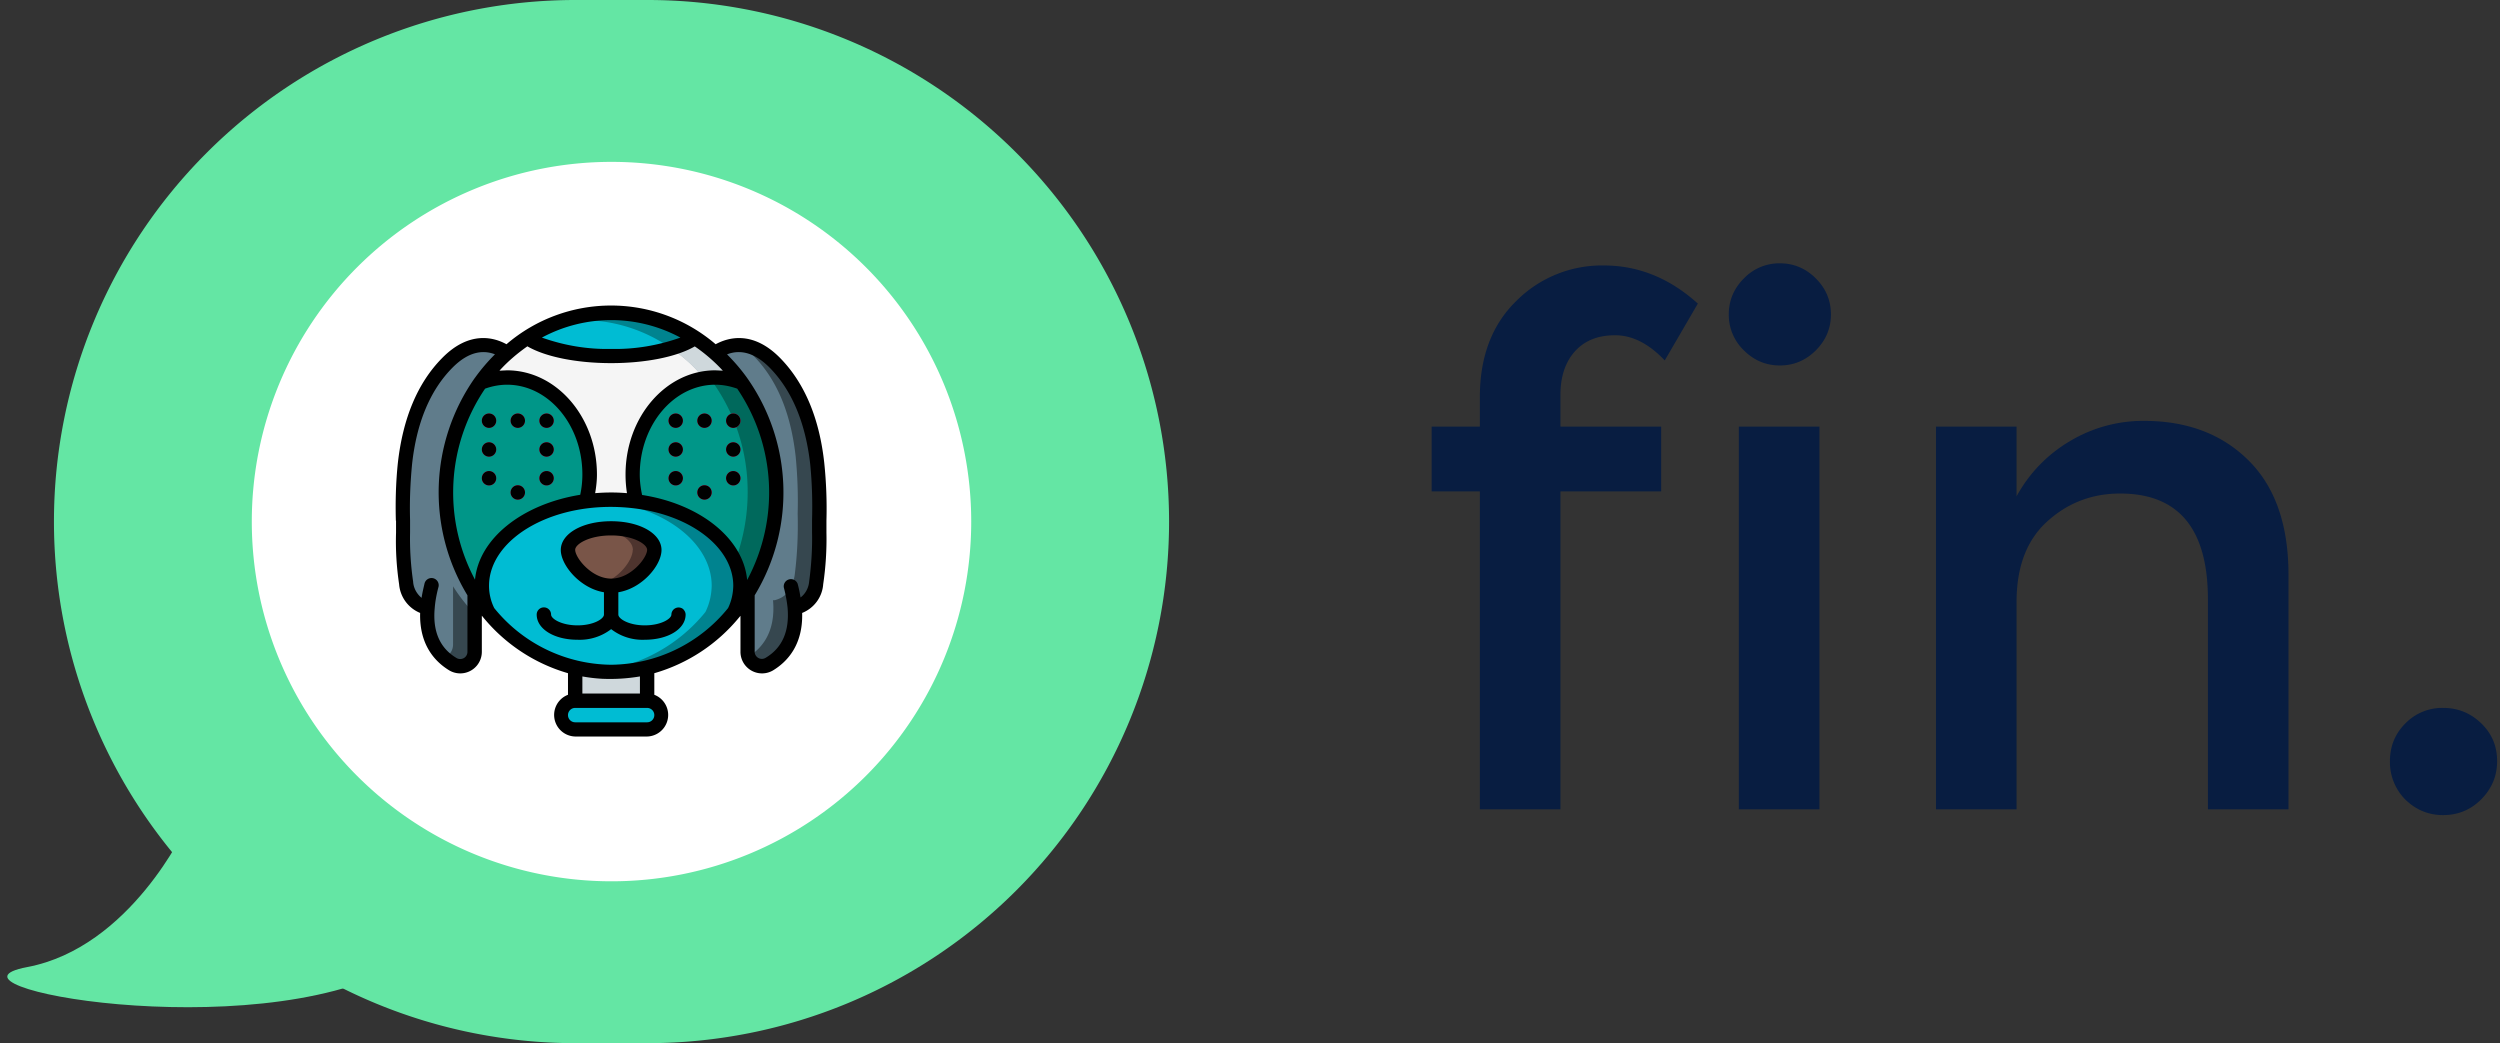 <svg xmlns="http://www.w3.org/2000/svg" xmlns:xlink="http://www.w3.org/1999/xlink" width="139" height="58" viewBox="0 0 139 58"><rect x="0" y="0" width="139" height="58" fill="#333333" stroke="none"/><defs><path id="nhj5a" d="M225.33 112s-3.06 6.68-8.82 7.77c-5.75 1.08 12.42 4.43 20.54 0S225.33 112 225.33 112z"/><path id="nhj5b" d="M218 95a29 29 0 0 1 29-29h4a29 29 0 1 1 0 58h-4a29 29 0 0 1-29-29z"/><path id="nhj5c" d="M301.76 87.96v1.76h5.6v3.6h-5.6V111h-4.48V93.32h-2.68v-3.6h2.68v-1.64c0-2.24.67-4.02 2.02-5.34a6.72 6.72 0 0 1 4.88-1.98c1.9 0 3.65.7 5.22 2.12l-1.84 3.16c-.88-.93-1.8-1.4-2.76-1.4-.96 0-1.7.3-2.24.9-.53.6-.8 1.4-.8 2.42zm14.4 23.04h-4.48V89.72h4.48zm-4.2-25.52a2.73 2.73 0 0 1-.84-2c0-.77.28-1.44.84-2a2.73 2.73 0 0 1 2-.84c.77 0 1.44.28 2 .84.56.56.84 1.23.84 2s-.28 1.44-.84 2c-.56.56-1.23.84-2 .84s-1.44-.28-2-.84zm15.16 14V111h-4.48V89.72h4.48v3.88a7.97 7.97 0 0 1 2.98-3.08 7.93 7.93 0 0 1 4.1-1.12c2.4 0 4.34.73 5.82 2.2 1.48 1.47 2.22 3.59 2.22 6.36V111h-4.48V99.32c0-3.92-1.63-5.88-4.88-5.88-1.55 0-2.9.51-4.04 1.54-1.15 1.03-1.72 2.53-1.72 4.5zm21.6 10.96a2.96 2.96 0 0 1-.84-2.12c0-.83.29-1.53.86-2.1a2.86 2.86 0 0 1 2.1-.86c.83 0 1.53.29 2.12.86.59.57.88 1.27.88 2.1 0 .83-.3 1.53-.88 2.12-.59.59-1.3.88-2.12.88-.83 0-1.53-.3-2.12-.88z"/><path id="nhj5d" d="M229 95a20 20 0 0 1 40 0 20 20 0 0 1-40 0z"/><path id="nhj5e" d="M260.55 94.95c.03 1.16-.03 2.31-.17 3.46-.12.68-.41 1.18-1.1 1.36h-.1c.16 1.81-.65 2.72-1.42 3.16a.8.8 0 0 1-1.15-.42.74.74 0 0 1-.05-.27V99c-.22.35-.46.7-.73 1.01v.01a9.13 9.13 0 0 1-4.85 3.1v1.83c.44 0 .8.36.8.8a.8.8 0 0 1-.8.8h-4a.8.8 0 0 1-.8-.8c0-.44.36-.8.8-.8v-1.84a8.23 8.23 0 0 1-1.3-.43 9.14 9.14 0 0 1-4.29-3.68v3.23a.8.8 0 0 1-1.2.7 2.8 2.8 0 0 1-.48-.36c-.58-.52-1.06-1.39-.93-2.8l-.1-.01c-.69-.18-.98-.68-1.1-1.36-.15-1.15-.2-2.3-.17-3.46-.03-1.05 0-2.1.11-3.16.23-2.06.88-4.1 2.35-5.6.77-.79 1.5-1.01 2.08-1l.08.01c.42.03.83.18 1.17.43a8.56 8.56 0 0 1 11.57 0c.4-.3.9-.45 1.4-.43.74.07 1.44.42 1.92 1 1.47 1.49 2.12 3.53 2.35 5.6.1 1.04.14 2.1.1 3.15z"/><path id="nhj5f" d="M259.35 94.55c.03 1.16-.02 2.31-.17 3.46-.12.68-.41 1.18-1.1 1.36h-.1c.16 1.78-.62 2.68-1.37 3.14a.74.74 0 0 1-.05-.27V99c-.22.35-.46.7-.73 1.01v.01l-.46.52V98.6c-.22.35-.47.7-.74 1.01v.01a9.02 9.02 0 0 1-4.85 3.1v1.83c.44 0 .8.36.8.8a.8.8 0 0 1-.8.8h-3.49a.8.8 0 0 1 .7-1.2v-1.84c-.41-.1-.82-.23-1.2-.39a9.14 9.14 0 0 1-4.4-3.72v1.13a9.47 9.47 0 0 1-1.2-1.53v3.23a.8.8 0 0 1-.48.74c-.58-.52-1.06-1.39-.93-2.8l-.1-.01c-.69-.18-.98-.68-1.1-1.36-.15-1.15-.2-2.3-.17-3.46-.03-1.05 0-2.1.11-3.16.23-2.06.88-4.1 2.35-5.6.77-.79 1.5-1.01 2.08-1l.05.04.03-.03c.42.03.83.18 1.17.43a8.56 8.56 0 0 1 7.88-1.97c.47.2.93.44 1.37.73.4.25.77.53 1.12.84.12-.09.25-.17.4-.23.27.2.54.4.8.63.4-.3.9-.45 1.4-.43.26.17.5.37.73.6 1.47 1.49 2.11 3.53 2.34 5.6.1 1.04.14 2.1.11 3.15z"/><path id="nhj5g" d="M253.65 84.79c-.77.45-1.62.74-2.5.85h-.02c-.7.1-1.43.16-2.15.16-2.05 0-3.82-.42-4.66-1.01a8.53 8.53 0 0 1 9.33 0z"/><path id="nhj5h" d="M252.05 85.19c-.28.19-.59.34-.9.45h-.02c-.7.1-1.43.16-2.15.16-2.05 0-3.82-.42-4.66-1.01a8.7 8.7 0 0 1 1.81-.9 8.56 8.56 0 0 1 5.92 1.3z"/><path id="nhj5i" d="M247.78 92.39c0 .5-.05 1-.18 1.48-3.3.43-5.8 2.38-5.8 4.7 0 .51.11 1 .34 1.46a10.69 10.69 0 0 1-.42-12.74c.47-.2.97-.3 1.47-.29 2.54 0 4.6 2.41 4.6 5.39z"/><path id="nhj5j" d="M258.16 93.39a10.55 10.55 0 0 1-2.33 6.64c.44-.89.45-1.93.04-2.83-.76-1.68-2.88-2.99-5.51-3.33a6.03 6.03 0 0 1-.18-1.48c0-2.66 1.64-4.87 3.8-5.3a3.91 3.91 0 0 1 2.27.2 10.48 10.48 0 0 1 1.91 6.1z"/><path id="nhj5k" d="M256.57 93.38c0 1.3-.24 2.6-.7 3.82-.76-1.69-2.88-2.99-5.51-3.33a6.03 6.03 0 0 1-.18-1.48c0-2.66 1.64-4.87 3.8-5.31.23.05.45.12.67.2a10.48 10.48 0 0 1 1.92 6.1z"/><path id="nhj5l" d="M256.16 98.57c0 .5-.12 1-.34 1.45v.01a9.02 9.02 0 0 1-6.84 3.33 9.57 9.57 0 0 1-.8-.04 9 9 0 0 1-6.05-3.3 3.35 3.35 0 0 1-.34-1.45c0-2.33 2.5-4.27 5.8-4.7a9.17 9.17 0 0 1 1.39-.09c.46 0 .92.03 1.37.09 3.31.42 5.81 2.37 5.81 4.7zm-7.18 0c1.32 0 2.4-1.33 2.4-2 0-.66-1.08-1.2-2.4-1.2-1.33 0-2.4.54-2.4 1.2 0 .67 1.07 2 2.4 2z"/><path id="nhj5m" d="M248.76 93.87l-.58-.06c-.2.01-.39.03-.58.06-3.31.42-5.81 2.37-5.81 4.7 0 .5.12 1 .34 1.45a9 9 0 0 0 6.05 3.3 9.02 9.02 0 0 0 6.04-3.29c.23-.46.34-.96.35-1.46 0-2.33-2.5-4.28-5.81-4.7z"/><path id="nhj5n" d="M248.98 100.57a.4.4 0 0 1-.4-.4v-1.6a.4.4 0 0 1 .8 0v1.6a.4.4 0 0 1-.4.4z"/><path id="nhj5o" d="M247.11 101.57c-1.3 0-2.27-.6-2.27-1.4a.4.4 0 0 1 .8 0c0 .24.59.6 1.47.6.89 0 1.47-.36 1.47-.6a.4.4 0 0 1 .8 0c0 .8-.98 1.4-2.27 1.4z"/><path id="nhj5p" d="M250.85 101.57c-1.3 0-2.27-.6-2.27-1.4a.4.4 0 0 1 .8 0c0 .24.59.6 1.47.6.89 0 1.47-.36 1.47-.6a.4.4 0 1 1 .8 0c0 .8-.98 1.4-2.27 1.4z"/><path id="nhj5q" d="M250.97 103.12v1.84h-3.99v-1.84a8.64 8.64 0 0 0 4 0z"/><path id="nhj5r" d="M251.78 105.76a.8.8 0 0 1-.8.8h-4a.8.8 0 0 1-.79-.8c0-.44.36-.8.8-.8h4c.43 0 .79.36.79.8z"/><path id="nhj5s" d="M243.39 89.39a.4.4 0 1 1 .8 0 .4.4 0 0 1-.8 0z"/><path id="nhj5t" d="M241.79 89.39a.4.4 0 1 1 .8 0 .4.4 0 0 1-.8 0z"/><path id="nhj5u" d="M241.79 90.99a.4.4 0 1 1 .8 0 .4.4 0 0 1-.8 0z"/><path id="nhj5v" d="M241.79 92.59a.4.4 0 1 1 .8 0 .4.4 0 0 1-.8 0z"/><path id="nhj5w" d="M244.99 89.39a.4.4 0 1 1 .8 0 .4.4 0 0 1-.8 0z"/><path id="nhj5x" d="M244.99 90.99a.4.4 0 1 1 .8 0 .4.4 0 0 1-.8 0z"/><path id="nhj5y" d="M244.99 92.59a.4.4 0 1 1 .8 0 .4.4 0 0 1-.8 0z"/><path id="nhj5z" d="M243.39 93.38a.4.4 0 1 1 .8 0 .4.4 0 0 1-.8 0z"/><path id="nhj5A" d="M253.77 89.39a.4.4 0 1 1 .8 0 .4.4 0 0 1-.8 0z"/><path id="nhj5B" d="M252.17 89.39a.4.4 0 1 1 .8 0 .4.4 0 0 1-.8 0z"/><path id="nhj5C" d="M252.17 90.99a.4.4 0 1 1 .8 0 .4.4 0 0 1-.8 0z"/><path id="nhj5D" d="M252.17 92.59a.4.4 0 1 1 .8 0 .4.4 0 0 1-.8 0z"/><path id="nhj5E" d="M255.37 89.39a.4.4 0 1 1 .8 0 .4.4 0 0 1-.8 0z"/><path id="nhj5F" d="M255.37 90.99a.4.4 0 1 1 .8 0 .4.4 0 0 1-.8 0z"/><path id="nhj5G" d="M255.37 92.59a.4.4 0 1 1 .8 0 .4.4 0 0 1-.8 0z"/><path id="nhj5H" d="M253.77 93.38a.4.4 0 1 1 .8 0 .4.4 0 0 1-.8 0z"/><path id="nhj5I" d="M256.25 87.29a3.91 3.91 0 0 0-2.1-.24 8.76 8.76 0 0 0-1.82-1.67c.47-.13.9-.33 1.31-.59a9.42 9.42 0 0 1 2.6 2.5z"/><path id="nhj5J" d="M254.15 87.05c-.4.06-.78.18-1.13.35-1.67.8-2.85 2.74-2.85 4.99 0 .5.06 1 .18 1.48a11.1 11.1 0 0 0-1.37-.09h-.32c-.36.02-.71.05-1.06.1.12-.5.18-1 .18-1.5 0-2.97-2.06-5.38-4.6-5.38-.5 0-1 .1-1.47.29.43-.61.92-1.16 1.48-1.65l.13-.12c.31-.27.64-.51 1-.73.84.6 2.6 1.01 4.66 1.01.72 0 1.44-.05 2.15-.16.4-.06.8-.15 1.2-.26a8.21 8.21 0 0 1 1.82 1.67z"/><path id="nhj5K" d="M252.05 85.19l.28.2c-.4.13-.79.23-1.19.3.32-.12.63-.29.9-.5z"/><path id="nhj5L" d="M251.38 96.58c0 .66-1.07 2-2.4 2a2 2 0 0 1-.6-.1c-1.02-.3-1.79-1.34-1.79-1.9 0-.56.77-1.03 1.8-1.16.2-.03.4-.04.6-.04 1.32 0 2.4.54 2.4 1.2z"/><path id="nhj5M" d="M250.18 96.58c0 .56-.76 1.6-1.8 1.9-1.02-.3-1.79-1.34-1.79-1.9 0-.56.77-1.03 1.8-1.16 1.03.13 1.8.6 1.8 1.16z"/><path id="nhj5N" d="M253 99.89a.4.4 0 0 1 .12.28c0 .8-.97 1.4-2.27 1.4a2.84 2.84 0 0 1-1.87-.59c-.53.41-1.2.62-1.87.59-1.3 0-2.27-.6-2.27-1.4a.4.4 0 0 1 .8 0c0 .24.59.6 1.47.6.89 0 1.47-.36 1.47-.6v-1.24c-1.33-.22-2.4-1.51-2.4-2.35 0-.91 1.2-1.6 2.8-1.6 1.6 0 2.8.69 2.8 1.6 0 .84-1.06 2.13-2.4 2.35v1.24c0 .24.59.6 1.47.6.89 0 1.48-.36 1.48-.6a.4.4 0 0 1 .68-.28zm-4.02-1.72c1.1 0 2-1.16 2-1.6 0-.32-.78-.8-2-.8s-2 .48-2 .8c0 .44.91 1.6 2 1.6z"/><path id="nhj5O" d="M237.01 94.95c-.03-1.07 0-2.14.11-3.2.28-2.5 1.1-4.46 2.46-5.84 1.54-1.57 2.93-1.13 3.58-.77a8.93 8.93 0 0 1 11.63 0c.66-.36 2.05-.8 3.59.77 1.35 1.38 2.18 3.34 2.45 5.84.11 1.06.15 2.14.12 3.2v.66c.02.96-.04 1.92-.18 2.87-.05.71-.5 1.33-1.17 1.6.05 1.8-.85 2.73-1.63 3.2a1.2 1.2 0 0 1-1.8-1.04v-2l-.06.07a9.5 9.5 0 0 1-4.73 3.12v1.2a1.2 1.2 0 0 1-.4 2.32h-4a1.2 1.2 0 0 1-.4-2.32v-1.2a9.51 9.51 0 0 1-4.79-3.2v2a1.2 1.2 0 0 1-1.8 1.05c-.78-.47-1.68-1.4-1.63-3.2a1.89 1.89 0 0 1-1.17-1.6c-.14-.95-.2-1.9-.17-2.86v-.67zm7.32-9.7c-.57.4-1.1.85-1.56 1.36l.42-.02c2.75 0 5 2.6 5 5.8 0 .34-.04.68-.1 1.03.6-.05 1.19-.05 1.77 0a6.63 6.63 0 0 1-.08-1.04c0-3.19 2.24-5.79 4.99-5.79l.42.02c-.46-.5-.99-.96-1.56-1.35-1 .58-2.73.93-4.65.93-1.92 0-3.65-.35-4.65-.93zm12.21 13c1.81-3.38 1.6-7.47-.55-10.64-.4-.14-.8-.22-1.22-.22-2.31 0-4.2 2.24-4.2 5 0 .37.05.75.13 1.13 3.26.51 5.63 2.44 5.84 4.72zm-15.13-.02c.22-2.3 2.64-4.2 5.85-4.72.08-.37.12-.75.12-1.13 0-2.75-1.88-4.99-4.19-4.99-.41 0-.83.08-1.22.22a10.28 10.28 0 0 0-.56 10.62zm9.97 7.53a.4.4 0 0 0-.4-.4h-4a.4.4 0 0 0 0 .8h4a.4.4 0 0 0 .4-.4zm-.8-1.2v-.95a9.98 9.98 0 0 1-2.1.13 8.86 8.86 0 0 1-1.1-.13v.95zm4.9-4.75c.19-.39.28-.81.29-1.24 0-2.09-2.3-3.9-5.46-4.3-4.34-.55-8.12 1.6-8.12 4.3 0 .43.1.86.29 1.24a8.46 8.46 0 0 0 6.5 3.15 8.46 8.46 0 0 0 6.5-3.15zm-.05-14.1c.4.4.77.83 1.1 1.29V87c2.54 3.59 2.71 8.34.43 12.1v3.13a.4.4 0 0 0 .6.35c.93-.55 1.34-1.48 1.23-2.78-.04-.38-.11-.76-.21-1.14a.4.4 0 0 1 .77-.2c.07.26.12.51.16.76.28-.21.45-.54.48-.89.12-.9.18-1.82.16-2.73v-.67c.03-1.03 0-2.07-.1-3.1-.26-2.32-1.02-4.12-2.24-5.37-.98-1-1.81-.98-2.38-.76zm-2.6-.94a8.11 8.11 0 0 0-7.7 0c1.24.44 2.54.66 3.85.63 1.31.03 2.61-.19 3.85-.63zM237.8 94.94v.67c-.02.92.04 1.83.17 2.73.02.35.2.68.47.9.04-.27.1-.52.16-.78a.4.4 0 1 1 .77.21c-.1.38-.17.76-.2 1.14-.12 1.3.29 2.23 1.22 2.78.12.07.27.07.4 0a.4.4 0 0 0 .2-.35V99.1c-2.28-3.76-2.11-8.51.42-12.1l.01-.01c.33-.46.7-.89 1.1-1.29-.57-.22-1.4-.24-2.38.76-1.23 1.25-1.98 3.05-2.23 5.36-.1 1.04-.14 2.07-.11 3.11z"/></defs><g><g transform="translate(-215 -66)"><use fill="#64e6a4" xlink:href="#nhj5a"/></g><g transform="translate(-215 -66)"><use fill="#64e6a4" xlink:href="#nhj5b"/></g><g transform="translate(-215 -66)"><use fill="#081d41" xlink:href="#nhj5c"/></g><g transform="translate(-215 -66)"><use fill="#fff" xlink:href="#nhj5d"/></g><g transform="translate(-215 -66)"><g><g><use fill="#36474f" xlink:href="#nhj5e"/></g><g><use fill="#607c8b" xlink:href="#nhj5f"/></g><g><use fill="#00838f" xlink:href="#nhj5g"/></g><g><use fill="#00bcd3" xlink:href="#nhj5h"/></g><g><use fill="#009688" xlink:href="#nhj5i"/></g><g><use fill="#00695c" xlink:href="#nhj5j"/></g><g><use fill="#009688" xlink:href="#nhj5k"/></g><g><use fill="#00838f" xlink:href="#nhj5l"/></g><g><g><use fill="#00bcd3" xlink:href="#nhj5m"/></g><g><g><use fill="#00bcd3" xlink:href="#nhj5n"/></g><g><use fill="#00bcd3" xlink:href="#nhj5o"/></g><g><use fill="#00bcd3" xlink:href="#nhj5p"/></g></g></g><g><use fill="#cfd8dc" xlink:href="#nhj5q"/></g><g><use fill="#00bcd3" xlink:href="#nhj5r"/></g><g><g><use fill="#e91d63" xlink:href="#nhj5s"/></g><g><use fill="#e91d63" xlink:href="#nhj5t"/></g><g><use fill="#e91d63" xlink:href="#nhj5u"/></g><g><use fill="#e91d63" xlink:href="#nhj5v"/></g><g><use fill="#e91d63" xlink:href="#nhj5w"/></g><g><use fill="#e91d63" xlink:href="#nhj5x"/></g><g><use fill="#e91d63" xlink:href="#nhj5y"/></g><g><use fill="#e91d63" xlink:href="#nhj5z"/></g><g><use fill="#e91d63" xlink:href="#nhj5A"/></g><g><use fill="#e91d63" xlink:href="#nhj5B"/></g><g><use fill="#e91d63" xlink:href="#nhj5C"/></g><g><use fill="#e91d63" xlink:href="#nhj5D"/></g><g><use fill="#e91d63" xlink:href="#nhj5E"/></g><g><use fill="#e91d63" xlink:href="#nhj5F"/></g><g><use fill="#e91d63" xlink:href="#nhj5G"/></g><g><use fill="#e91d63" xlink:href="#nhj5H"/></g></g><g><use fill="#cfd8dc" xlink:href="#nhj5I"/></g><g><use fill="#f5f5f5" xlink:href="#nhj5J"/></g><g><use fill="#cfd8dc" xlink:href="#nhj5K"/></g><g><use fill="#4e342e" xlink:href="#nhj5L"/></g><g><use fill="#795548" xlink:href="#nhj5M"/></g></g><g><g><use xlink:href="#nhj5N"/></g><g><use xlink:href="#nhj5s"/></g><g><use xlink:href="#nhj5t"/></g><g><use xlink:href="#nhj5u"/></g><g><use xlink:href="#nhj5v"/></g><g><use xlink:href="#nhj5w"/></g><g><use xlink:href="#nhj5x"/></g><g><use xlink:href="#nhj5y"/></g><g><use xlink:href="#nhj5z"/></g><g><use xlink:href="#nhj5A"/></g><g><use xlink:href="#nhj5B"/></g><g><use xlink:href="#nhj5C"/></g><g><use xlink:href="#nhj5D"/></g><g><use xlink:href="#nhj5E"/></g><g><use xlink:href="#nhj5F"/></g><g><use xlink:href="#nhj5G"/></g><g><use xlink:href="#nhj5H"/></g><g><use xlink:href="#nhj5O"/></g></g></g></g></svg>